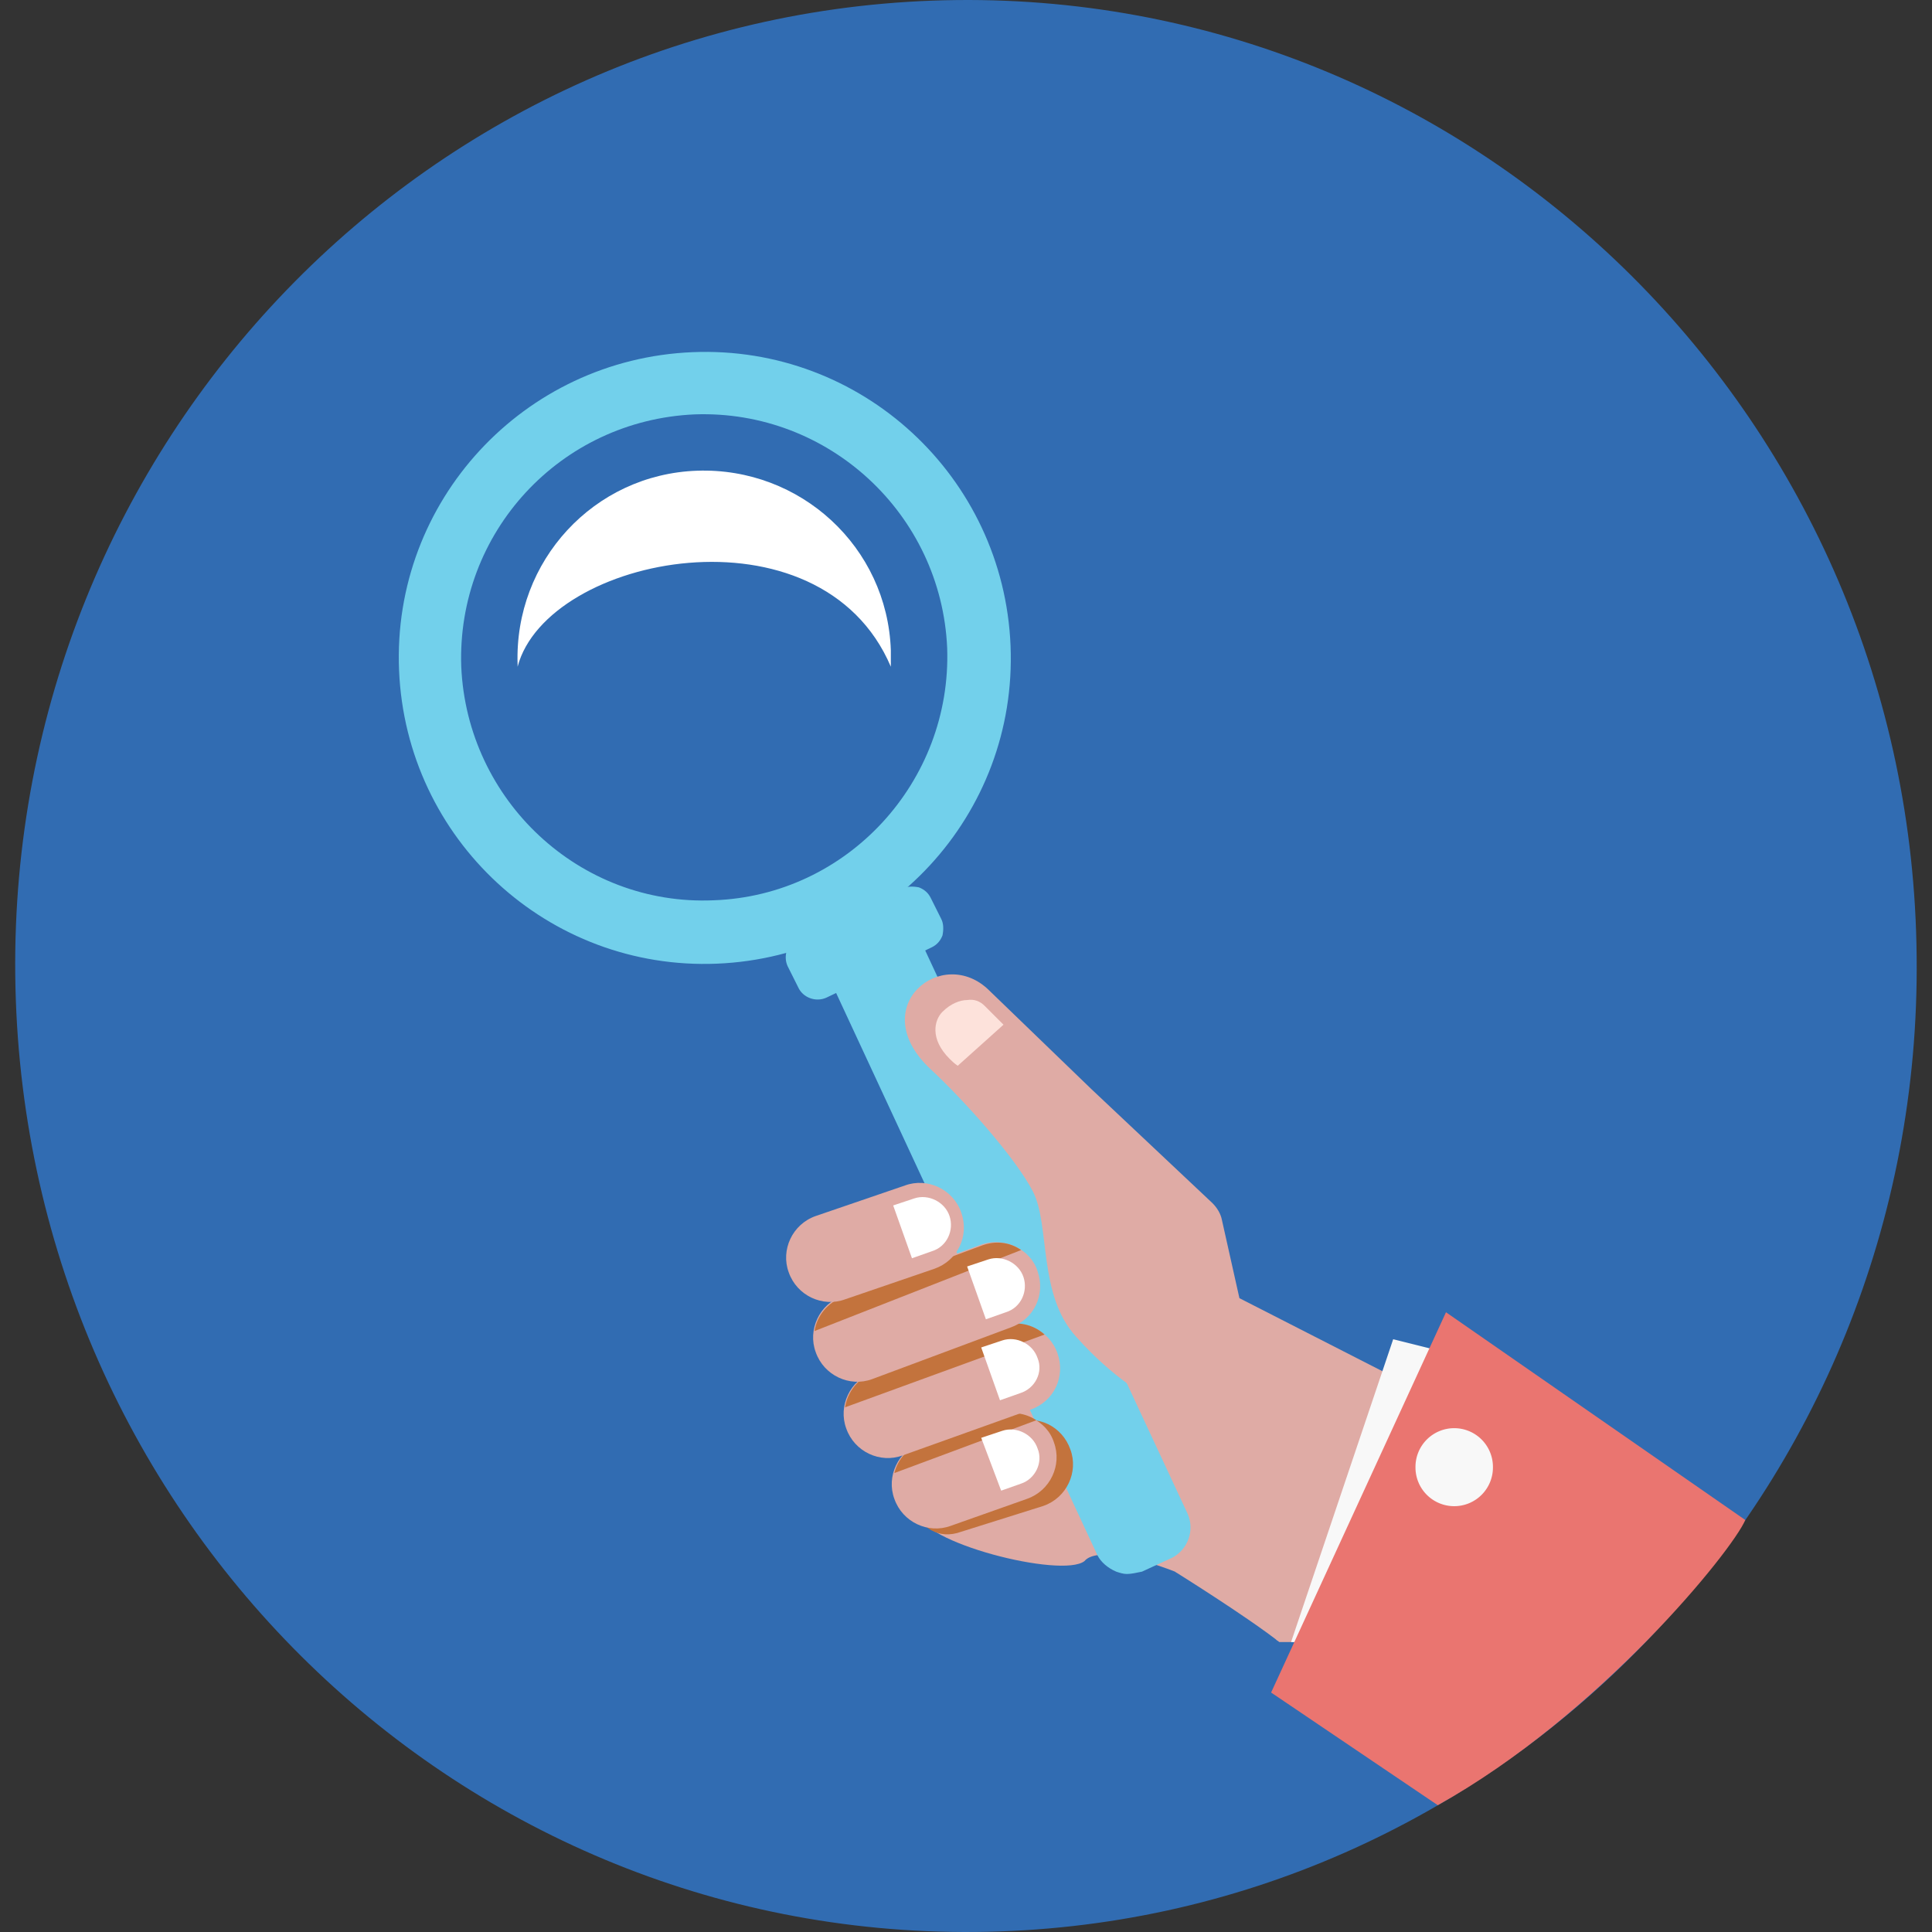 <?xml version="1.0" standalone="no"?><!DOCTYPE svg PUBLIC "-//W3C//DTD SVG 1.1//EN" "http://www.w3.org/Graphics/SVG/1.1/DTD/svg11.dtd"><svg t="1493558386751" class="icon" style="" viewBox="0 0 1024 1024" version="1.1" xmlns="http://www.w3.org/2000/svg" p-id="2363" xmlns:xlink="http://www.w3.org/1999/xlink" width="200" height="200"><rect x="0" y="0" width="1024" height="1024" fill="#333333" stroke="none"/><defs><style type="text/css"></style></defs><path d="M8.087 516.982C4.977 234.557 228.305 3.142 506.998 0.032c278.071-3.11 506.375 223.95 508.864 506.997 3.11 282.426-220.217 514.462-498.91 516.951-278.071 2.488-505.753-223.95-508.864-506.997" fill="#316CB2" p-id="2364"></path><path d="M638.257 707.962l-83.359-66.563-43.546-23.639v23.639h-48.522v15.552h-14.93v34.837h31.104v68.429H487.091v11.197h11.82l-12.442 29.86c0 16.174 76.516 35.459 88.336 26.127 11.82-14.308 93.934 19.907 102.022 42.302l13.064-59.098-51.633-102.644z" fill="#DFABA5" p-id="2365"></path><path d="M498.911 487.122c1.244 2.488 1.244 5.599 0.622 8.709-1.244 3.11-3.11 4.977-5.599 6.221l-55.987 26.75c-5.599 2.488-12.442 0-14.93-5.599l-5.599-11.197c-2.488-5.599 0-12.442 5.599-14.93l55.365-26.127c2.488-1.244 5.599-1.244 8.709-0.622 3.11 1.244 4.977 3.11 6.221 5.599l5.599 11.197z" fill="#72D0EB" p-id="2366"></path><path d="M613.374 750.263s25.505 53.499 24.883 59.72c-0.622 5.599-4.355 20.529-16.174 23.017l-21.773-13.064-3.11-74.028 16.174 4.355z" fill="" p-id="2367"></path><path d="M597.2 834.244c-1.866 0-3.732-0.622-5.599-1.244-4.355-1.866-8.087-4.977-9.953-8.709L442.301 524.447l47.278-22.395L629.548 802.518c3.732 8.709 0 18.662-8.087 23.017l-16.174 7.465c-3.11 0.622-5.599 1.244-8.087 1.244z" fill="#72D0EB" p-id="2368"></path><path d="M498.911 525.691s-37.947 15.552-19.907 38.569c18.04 23.017 39.191 38.569 43.546 57.854 4.355 19.285 13.686 86.469 55.987 113.841 42.302 26.75 46.034 9.331 46.034 9.331L523.172 566.749l-5.599-41.68-18.662 0.622z" fill="" p-id="2369"></path><path d="M637.635 803.762c5.599 19.285-14.93 29.238-14.93 29.238s37.947 23.639 55.365 37.325h16.174c19.907-28.616 67.807-123.794 67.807-123.794l-18.662-14.308-86.469-44.168-9.331-41.68c-0.622-3.11-2.488-6.221-4.977-8.709l-64.075-60.342-54.121-52.255c-24.883-24.883-66.563 8.709-31.104 41.68 17.418 16.174 44.79 46.656 54.121 64.697 9.331 18.04 2.488 54.743 23.017 77.138 19.907 22.395 37.947 31.726 37.947 31.726 13.064 27.372 27.372 57.232 29.238 63.452z" fill="#DFABA5" p-id="2370"></path><path d="M521.928 533.156c-2.488-2.488-5.599-3.732-9.331-3.11-3.732 0-8.709 1.866-13.064 6.221-4.355 4.355-6.843 14.308 3.732 24.883 1.244 1.244 2.488 2.488 4.355 3.732l24.261-21.773-9.953-9.953z" fill="#FDE2DB" p-id="2371"></path><path d="M367.029 186.656c-89.58 3.732-159.253 79.005-155.521 168.584 3.732 89.58 79.005 159.253 168.584 155.521s159.253-79.005 155.521-168.584c-3.732-89.58-79.005-159.253-168.584-155.521z m11.197 290.513c-70.917 3.11-130.637-52.877-133.748-123.794-2.488-70.917 52.255-130.637 123.794-133.748 70.917-2.488 130.637 52.877 133.748 123.794 2.488 70.917-52.877 131.259-123.794 133.748z" fill="#72D0EB" p-id="2372"></path><path d="M738.413 709.828l-54.121 160.497h42.302l46.656-151.788z" fill="#F8F8F8" p-id="2373"></path><path d="M766.406 695.52L673.716 897.075l88.336 59.72c85.847-47.9 156.143-134.992 162.986-151.166l-158.631-110.109z" fill="#EA7570" p-id="2374"></path><path d="M770.761 777.635m-20.529 0a20.529 20.529 0 1 0 41.057 0 20.529 20.529 0 1 0-41.057 0Z" fill="#F8F8F8" p-id="2375"></path><path d="M567.34 768.304c4.355 11.82-1.866 25.505-14.308 29.86l-43.546 13.686c-11.82 4.355-21.773-1.866-26.127-13.686-4.355-11.82 1.866-25.505 14.308-29.86l40.435-14.308c11.82-4.355 24.883 1.866 29.238 14.308z" fill="#C3733D" p-id="2376"></path><path d="M558.631 764.571c4.355 11.82-1.866 25.505-14.308 29.86l-40.435 14.308c-11.82 4.355-25.505-1.866-29.86-14.308-4.355-11.82 1.866-25.505 14.308-29.86l40.435-14.308c12.442-3.732 26.127 2.488 29.86 14.308z" fill="#DFABA5" p-id="2377"></path><path d="M529.393 750.263l-40.435 14.308c-7.465 2.488-13.064 8.709-14.93 16.174L549.299 752.752c-5.599-3.732-13.064-4.977-19.907-2.488z" fill="#C3733D" p-id="2378"></path><path d="M560.497 717.293c4.355 12.442-1.866 25.505-14.308 29.86L478.382 771.414c-11.82 4.355-25.505-1.866-29.86-14.308-4.355-11.82 1.866-25.505 14.308-29.86L530.637 702.985c11.82-4.355 25.505 1.866 29.86 14.308z" fill="#DFABA5" p-id="2379"></path><path d="M530.637 702.985l-67.185 24.261c-8.709 3.11-14.308 10.575-15.552 18.662l105.754-38.569c-6.221-5.599-14.93-7.465-23.017-4.355z" fill="#C3733D" p-id="2380"></path><path d="M549.922 673.747c4.355 12.442-1.866 25.505-14.308 29.86L462.208 730.979c-11.82 4.355-25.505-1.866-29.86-14.308-4.355-11.82 1.866-25.505 14.308-29.86l74.028-27.372c11.82-3.732 25.505 2.488 29.238 14.308z" fill="#DFABA5" p-id="2381"></path><path d="M520.684 660.061l-74.028 27.372c-8.087 3.11-13.686 9.953-14.93 18.04l109.487-42.924c-6.221-4.355-13.686-4.977-20.529-2.488z" fill="#C3733D" p-id="2382"></path><path d="M509.486 642.643c4.355 12.442-1.866 25.505-14.308 29.86l-47.278 16.174c-11.82 4.355-25.505-1.866-29.86-14.308-4.355-11.82 1.866-25.505 14.308-29.86l47.278-16.174c11.82-4.355 25.505 1.866 29.86 14.308z" fill="#DFABA5" p-id="2383"></path><path d="M542.457 676.858c-2.488-7.465-11.197-11.82-18.662-9.331l-11.197 3.732 9.953 27.994 10.575-3.732c8.087-2.488 11.82-11.197 9.331-18.662zM549.922 719.781c-2.488-7.465-11.197-11.82-18.662-9.331l-11.197 3.732 9.953 27.994 10.575-3.732c8.087-2.488 12.442-11.197 9.331-18.662zM549.922 767.682c-2.488-7.465-11.197-11.82-18.662-9.331l-11.197 3.732L530.637 790.077l10.575-3.732c7.465-2.488 11.82-11.197 8.709-18.662zM503.265 644.509c-2.488-7.465-11.197-11.82-18.662-9.331l-11.197 3.732 9.953 27.994 10.575-3.732c8.087-2.488 11.82-11.197 9.331-18.662z" fill="#FFFFFF" p-id="2384"></path><path d="M472.161 344.665c-1.866-54.743-47.9-97.045-102.644-95.179-54.743 1.866-97.045 47.9-95.179 102.644v1.244c15.552-59.098 160.497-87.714 197.822 0v-8.709z" fill="#FFFFFF" p-id="2385"></path></svg>